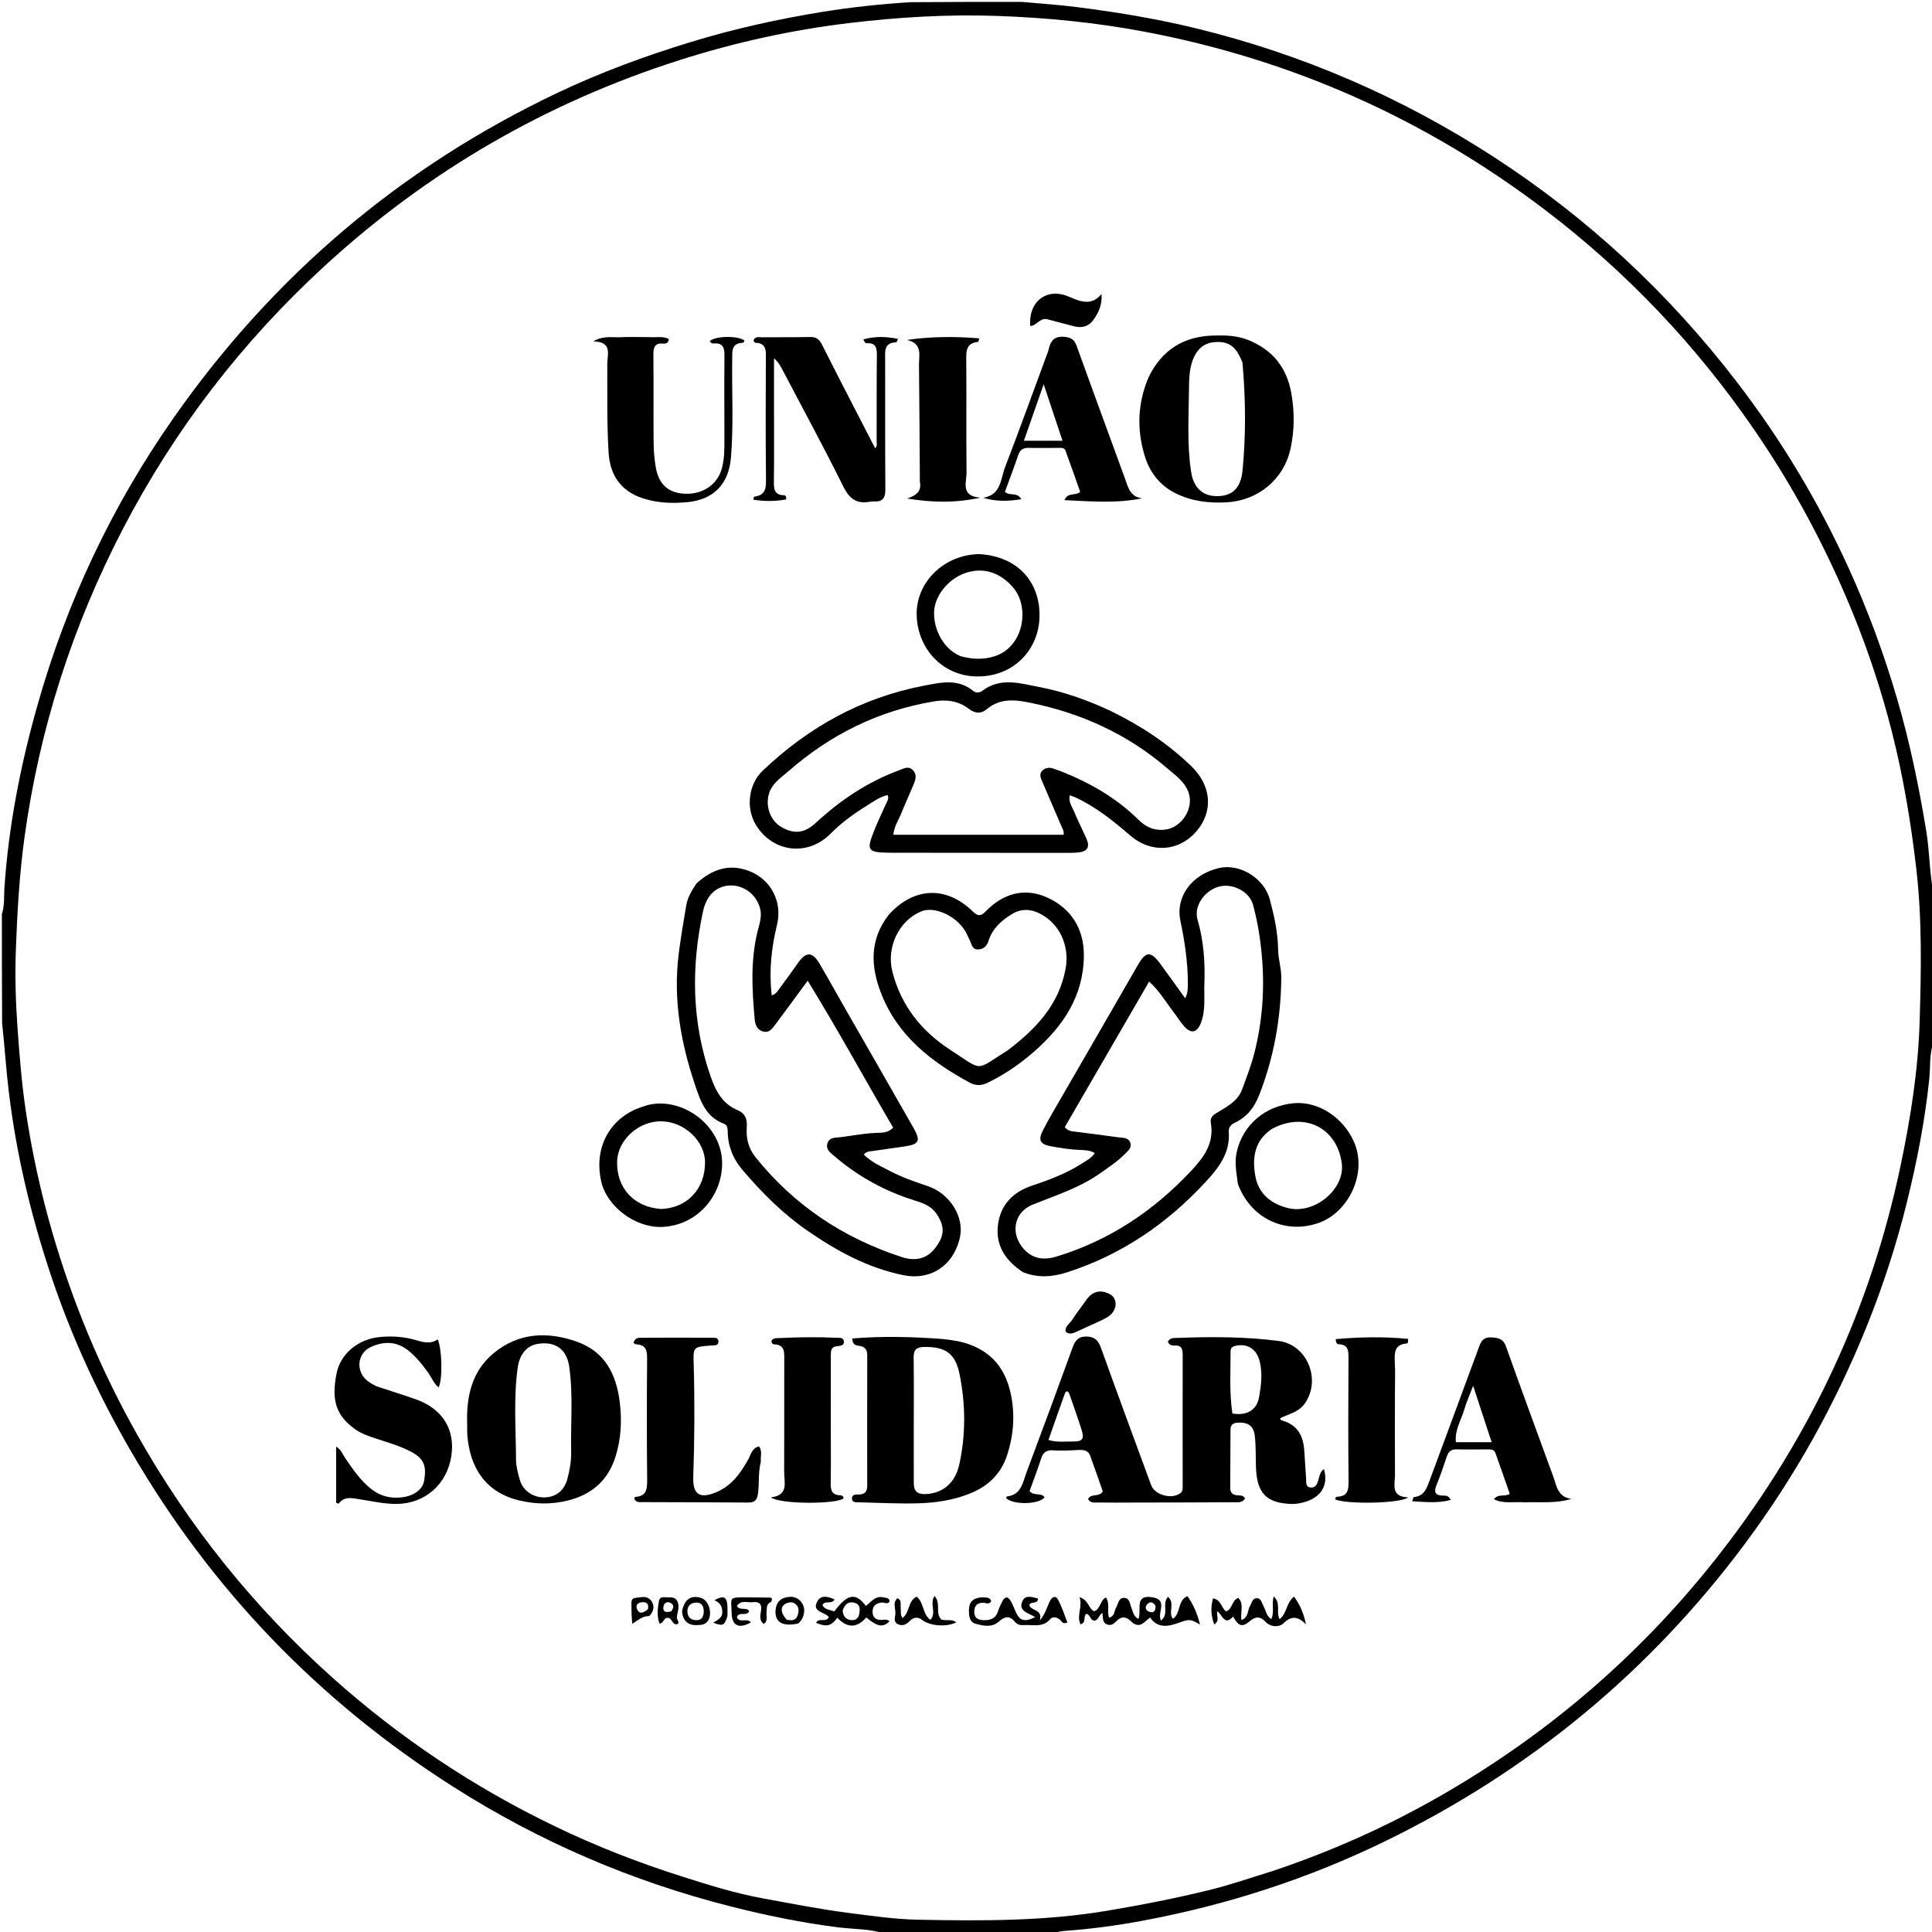 <svg version="1.1" id="Layer_1" xmlns="http://www.w3.org/2000/svg" xmlns:xlink="http://www.w3.org/1999/xlink" x="0px" y="0px"
	 width="100%" viewBox="0 0 1024 1024" enable-background="new 0 0 1024 1024" xml:space="preserve">
<path fill="#000000" opacity="1" stroke="none" 
	d="
M1025,551.531 
	C1022.489,558.518 1023.228,565.481 1022.521,572.209 
	C1020.201,594.262 1015.966,615.945 1010.656,637.409 
	C1005.142,659.698 998.051,681.514 989.456,702.839 
	C972.873,743.979 951.507,782.398 925.014,818.002 
	C874.341,886.104 810.698,938.527 734.5,975.72 
	C693.467,995.747 650.359,1009.682 605.484,1018.052 
	C591.778,1020.608 577.947,1022.446 564.018,1023.436 
	C561.881,1023.588 559.776,1024.205 557.328,1024.804 
	C527.979,1025 498.958,1025 469.469,1025 
	C461.045,1022.217 452.615,1022.584 444.422,1021.553 
	C425.088,1019.12 406.081,1015.217 387.231,1010.435 
	C334.852,997.146 285.797,976.052 240.231,947.031 
	C168.822,901.55 111.769,842.234 69.27,768.933 
	C52.098,739.314 37.844,708.359 26.996,675.936 
	C16.333,644.067 8.573,611.468 4.586,577.997 
	C3.189,566.271 2.455,554.507 1.12,542.389 
	C1,522.979 1,503.958 1,484.469 
	C2.54,479.665 2.035,475.083 2.335,470.644 
	C4.561,437.634 10.912,405.346 19.902,373.623 
	C35.379,319.016 59.291,268.26 91.846,221.719 
	C144.541,146.383 212.318,88.738 295.405,49.24 
	C318.287,38.363 341.97,29.659 366.23,22.249 
	C389.199,15.233 412.524,10.079 436.146,6.255 
	C451.395,3.787 466.799,2.15 482.628,1.16 
	C502.354,1 521.708,1 541.531,1 
	C551.585,1.903 561.204,2.547 570.749,3.76 
	C592.018,6.465 613.114,9.93 634.015,15.034 
	C690.493,28.827 742.976,51.593 791.698,83.166 
	C841.517,115.451 884.351,155.306 920.509,202.37 
	C944.048,233.009 963.821,265.915 979.814,301.072 
	C990.004,323.472 998.509,346.483 1005.437,370.137 
	C1012.226,393.315 1017.08,416.861 1020.982,440.637 
	C1022.757,451.453 1022.607,462.504 1024.838,473.649 
	C1025,499.688 1025,525.375 1025,551.531 
M674.272,991.757 
	C705.026,981.499 734.514,968.376 762.657,952.301 
	C821.262,918.825 871.33,875.471 912.655,822.074 
	C959.676,761.315 991.415,693.448 1007.265,618.229 
	C1012.615,592.838 1016.69,567.194 1017.459,541.259 
	C1018.257,514.317 1018.788,487.313 1015.67,460.418 
	C1012.839,435.992 1008.811,411.761 1002.762,387.94 
	C997.321,366.513 990.41,345.496 982.061,325.013 
	C968.12,290.81 950.798,258.416 929.873,227.922 
	C899.247,183.291 862.483,144.494 819.493,111.703 
	C756.079,63.332 685.138,31.66 606.701,16.815 
	C580.812,11.916 554.678,9.353 528.412,8.437 
	C502.269,7.525 476.186,9.09 450.19,12.205 
	C419.543,15.876 389.531,22.501 360.178,31.863 
	C289.611,54.371 226.891,90.667 172.31,140.74 
	C128.444,180.982 92.586,227.491 65.118,280.38 
	C38.415,331.796 20.94,386.115 13.014,443.57 
	C10.279,463.393 9.144,483.284 8.414,503.21 
	C7.927,516.508 8.246,529.829 9.171,543.152 
	C10.231,558.416 11.422,573.661 13.668,588.781 
	C16.888,610.459 21.57,631.868 27.661,652.919 
	C38.518,690.442 53.495,726.299 72.678,760.327 
	C100.076,808.927 134.549,851.897 176.141,889.128 
	C211.756,921.007 251.096,947.262 294.174,968.007 
	C315.833,978.438 338.147,987.164 361.007,994.435 
	C375.374,999.004 389.885,1003.566 404.674,1006.243 
	C419.664,1008.956 434.641,1011.951 449.82,1013.89 
	C462.022,1015.448 474.234,1017.243 486.463,1017.487 
	C520.061,1018.156 553.659,1018.324 587.02,1012.699 
	C605.356,1009.607 623.578,1006.053 641.605,1001.593 
	C652.377,998.929 662.901,995.265 674.272,991.757 
z"/>
<path fill="#000000" opacity="1" stroke="none" 
	d="
M685.883,797.148 
	C671.418,797.07 666.127,791.784 665.675,777.423 
	C665.503,771.934 665.696,766.402 665.061,760.967 
	C664.438,755.633 661.291,753.676 655.954,754.054 
	C653.548,754.224 652.201,755.155 652.191,757.668 
	C652.148,768 652.105,778.332 652.046,788.664 
	C652.032,791.115 653.274,792.289 655.651,792.551 
	C657.062,792.707 658.716,792.248 659.921,794.157 
	C658.472,796.789 655.743,796.199 653.508,796.215 
	C636.183,796.344 618.857,796.346 601.531,796.383 
	C595.035,796.397 588.538,796.467 582.043,796.367 
	C580.166,796.339 577.949,796.793 576.7,794.53 
	C578.236,791.33 582.258,793.746 584.517,790.556 
	C582.382,784.482 580.157,777.909 577.747,771.404 
	C576.668,768.491 573.809,768.399 571.384,768.534 
	C566.886,768.784 562.408,769.001 557.906,768.697 
	C554.904,768.495 552.934,769.667 551.926,772.767 
	C549.984,778.744 547.737,784.621 545.694,790.32 
	C548.047,793.135 551.81,790.901 553.641,793.629 
	C550.761,797.456 536.853,797.719 533.279,794.027 
	C533.394,793.723 533.487,793.169 533.635,793.154 
	C541.376,792.37 542.074,785.701 544.076,780.369 
	C552.329,758.389 560.471,736.367 568.473,714.295 
	C569.818,710.587 571.437,708.336 575.806,708.391 
	C580.226,708.446 582.132,710.471 583.573,714.492 
	C592.279,738.782 601.248,762.978 610.151,787.197 
	C612.092,792.479 621.299,794.899 625.715,791.33 
	C627.083,790.224 626.842,788.643 626.842,787.17 
	C626.842,764.172 626.799,741.174 626.85,718.176 
	C626.857,715.072 626.315,712.915 622.532,713.15 
	C621.041,713.243 619.579,712.807 619.014,711.086 
	C620.158,708.931 622.208,709.186 623.887,709.124 
	C641.875,708.46 659.886,708.411 677.748,710.744 
	C693.116,712.751 700.575,731.79 691.256,744.304 
	C688.104,748.537 682.903,749.487 678.545,751.676 
	C678.524,752.686 679.289,752.818 679.878,752.991 
	C687.751,755.31 690.785,761.116 691.287,768.756 
	C691.615,773.736 691.905,778.719 692.259,783.697 
	C692.395,785.608 691.877,788.179 694.684,788.419 
	C697.337,788.646 698.217,786.484 698.819,784.239 
	C699.35,782.258 699.685,780.092 701.721,778.635 
	C704.679,788.787 698.521,795.988 685.883,797.148 
M653.186,749.164 
	C660.769,750.504 666.124,747.431 667.345,740.499 
	C668.432,734.324 669.223,728.114 667.723,721.77 
	C666.134,715.045 661.016,711.648 654.423,713.43 
	C652.823,713.862 652.216,714.838 652.222,716.274 
	C652.272,727.034 651.502,737.806 653.186,749.164 
M566.719,738.604 
	C565.891,736.922 564.908,737.202 564.379,738.667 
	C561.458,746.746 558.642,754.863 555.706,763.205 
	C560.389,764.63 564.548,763.951 568.623,764.026 
	C573.822,764.121 574.818,762.682 573.2,757.607 
	C571.231,751.433 569.045,745.328 566.719,738.604 
z"/>
<path fill="#000000" opacity="1" stroke="none" 
	d="
M369.158,468.234 
	C377.395,460.774 386.295,457.609 396.905,461.609 
	C408.644,466.034 414.804,478.012 411.831,490.181 
	C408.861,502.336 407.511,514.654 409.032,527.576 
	C411.366,526.866 412.214,525.204 413.226,523.838 
	C416.596,519.288 419.902,514.691 423.189,510.081 
	C427.288,504.332 430.66,504.431 434.331,510.694 
	C439.216,519.025 443.895,527.476 448.695,535.858 
	C460.528,556.521 472.427,577.147 484.195,597.846 
	C488.099,604.714 487.169,606.48 479.557,607.622 
	C473.804,608.485 468.037,609.256 462.28,610.094 
	C460.844,610.303 459.27,610.197 457.825,611.915 
	C461.765,615.938 466.819,618.105 471.571,620.596 
	C477.915,623.922 484.671,626.336 491.476,628.575 
	C503.562,632.551 511.278,645.186 508.736,656.051 
	C505.128,671.474 492.65,678.63 479.065,675.919 
	C460.089,672.133 443.496,663.04 427.797,652.181 
	C414.837,643.216 403.805,632.127 393.602,620.171 
	C388.664,614.384 385.898,607.795 385.715,600.174 
	C385.67,598.277 385.658,596.297 383.578,595.534 
	C374.018,592.026 371.22,583.413 368.398,575.075 
	C360.799,552.629 356.765,529.65 359.693,505.876 
	C360.768,497.143 362.273,488.458 363.743,479.778 
	C364.449,475.607 366.631,472.01 369.158,468.234 
M487.35,637.132 
	C485.295,636.454 483.232,635.799 481.186,635.095 
	C466.685,630.108 453.628,622.573 442.011,612.595 
	C440.091,610.946 437.532,609.189 438.579,605.967 
	C439.64,602.706 442.639,603.072 445.251,602.75 
	C452.17,601.895 459.01,600.502 466.042,600.401 
	C468.325,600.369 471.032,600.098 473.393,597.662 
	C458.361,572.066 444.166,545.908 428.089,519.806 
	C421.79,528.35 416.407,535.732 410.924,543.038 
	C409.349,545.137 407.724,547.61 404.484,546.739 
	C401.229,545.863 400.254,543.077 399.993,540.173 
	C398.605,524.746 397.734,509.347 401.436,494.04 
	C402.393,490.084 403.946,486.061 402.935,481.814 
	C401.195,474.508 394.727,469.296 387.468,469.32 
	C380.042,469.345 374.532,474.177 372.623,483.018 
	C366.25,512.536 366.594,541.733 376.653,570.569 
	C379.406,578.463 382.945,585.077 391.111,588.493 
	C394.775,590.026 396.159,592.972 395.814,597.393 
	C395.375,603.015 396.583,608.524 400.379,613.266 
	C420.862,638.855 446.98,656.166 477.989,666.28 
	C485.634,668.774 491.63,666.885 495.85,661.259 
	C500.615,654.905 500.832,650.359 496.698,643.812 
	C494.645,640.561 491.653,638.572 487.35,637.132 
z"/>
<path fill="#000000" opacity="1" stroke="none" 
	d="
M542.148,674.258 
	C532.987,668.201 527.639,660.255 528.927,649.373 
	C530.211,638.53 537.002,631.71 547.134,628.364 
	C556.342,625.322 565.326,621.877 573.526,616.628 
	C575.874,615.125 578.442,613.864 580.264,611.163 
	C577.772,609.665 575.063,609.591 572.556,609.502 
	C567.199,609.312 561.971,608.469 556.726,607.495 
	C551.469,606.519 550.097,604.342 552.667,599.323 
	C555.927,592.955 559.608,586.799 563.186,580.598 
	C576.5,557.526 589.887,534.496 603.153,511.397 
	C607.291,504.194 609.895,503.94 614.963,510.806 
	C619.304,516.688 623.517,522.665 628.161,529.119 
	C629.678,526.309 629.599,523.732 629.594,521.195 
	C629.575,510.008 627.943,499.05 625.644,488.098 
	C622.934,475.191 631.682,463.543 645.896,460.118 
	C656.902,457.467 670.013,465.274 673.063,476.822 
	C675.346,485.469 677.309,494.209 677.424,503.293 
	C677.487,508.245 679.145,513.189 679.104,518.128 
	C678.927,539.563 675.228,560.378 667.383,580.418 
	C664.838,586.921 660.926,592.035 654.552,595.02 
	C652.311,596.069 651.088,597.591 651.269,600.047 
	C652.084,611.069 645.953,618.93 639.111,626.338 
	C618.62,648.527 594.407,665.105 565.487,674.378 
	C557.888,676.815 550.168,677.478 542.148,674.258 
M638.343,521.498 
	C638.087,528.44 639.119,535.439 636.478,542.242 
	C634.544,547.221 631.409,548.17 627.743,544.09 
	C625.529,541.625 623.808,538.724 621.772,536.092 
	C617.747,530.886 614.472,525.057 609.058,520.273 
	C593.95,546.343 579.075,572.01 564.357,597.406 
	C566.047,599.337 567.366,599.498 568.693,599.668 
	C576.76,600.699 584.833,601.679 592.885,602.819 
	C595.089,603.131 597.883,602.803 598.975,605.386 
	C600.198,608.279 597.877,609.944 596.131,611.719 
	C592.366,615.546 587.891,618.453 583.559,621.554 
	C572.574,629.414 559.865,633.492 547.487,638.395 
	C537.84,642.215 535.394,652.828 541.781,660.996 
	C546.487,667.013 552.713,668.186 559.723,666.069 
	C587.843,657.575 611.341,641.896 631.367,620.542 
	C638.262,613.19 643.645,605.746 641.755,595.013 
	C641.225,592.006 643.401,590.725 645.686,589.362 
	C650.82,586.301 656.231,583.387 658.42,577.236 
	C660.591,571.135 663.03,565.092 664.655,558.842 
	C669.126,541.655 670.387,524.208 668.793,506.455 
	C667.97,497.29 666.513,488.301 664.114,479.485 
	C662.194,472.428 653.171,467.947 646.016,469.942 
	C638.299,472.095 632.649,480.334 634.714,487.417 
	C637.88,498.276 638.787,509.291 638.343,521.498 
z"/>
<path fill="#000000" opacity="1" stroke="none" 
	d="
M588.918,376.941 
	C604.768,384.691 618.99,394.083 631.475,406.147 
	C642.115,416.427 643.3,430.205 633.884,440.899 
	C624.652,451.384 610.093,452.364 599.069,442.861 
	C590.075,435.109 580.911,427.695 570.056,422.662 
	C569.177,422.254 568.24,421.973 566.995,421.507 
	C566.24,424.83 568.017,427.189 569.046,429.62 
	C571.121,434.527 573.497,439.305 575.692,444.162 
	C577.869,448.978 576.47,451.402 571.155,451.86 
	C568.504,452.089 565.826,452.047 563.16,452.046 
	C533.328,452.033 503.496,452.004 473.664,451.979 
	C472.831,451.978 471.998,451.972 471.165,451.957 
	C459.721,451.749 459.089,450.85 463.417,440.006 
	C465.267,435.371 467.463,430.874 469.481,426.305 
	C470.128,424.841 471.323,423.484 470.477,421.421 
	C466.283,422.289 462.956,424.849 459.491,426.993 
	C452.544,431.291 445.958,436.053 440.164,441.915 
	C428.069,454.151 409.401,451.795 400.562,437.08 
	C395.221,428.187 396.723,415.653 404.219,408.514 
	C428.431,385.455 456.575,369.784 489.618,363.446 
	C498.63,361.718 507.695,359.526 515.877,366.241 
	C517.22,367.343 519.26,367.214 520.629,366.173 
	C530.275,358.84 540.569,362.162 550.808,364.133 
	C563.964,366.666 576.482,371.083 588.918,376.941 
M417.545,409.062 
	C413.352,412.587 408.659,415.773 407.331,421.56 
	C405.785,428.299 408.731,435.256 414.202,438.386 
	C420.948,442.244 426.391,441.682 432.395,436.125 
	C445.367,424.119 459.802,414.47 476.441,408.299 
	C478.878,407.395 481.453,405.734 483.85,408.197 
	C486.265,410.677 485.175,413.495 484.078,416.136 
	C481.973,421.205 479.667,426.193 477.61,431.282 
	C476.207,434.754 473.927,437.926 473.476,442.455 
	C503.744,442.455 533.694,442.455 563.716,442.455 
	C564.094,440.533 563.175,439.294 562.591,437.944 
	C559.154,430.004 555.752,422.05 552.341,414.1 
	C551.534,412.219 550.728,410.181 552.404,408.504 
	C554.039,406.867 556.185,406.551 558.431,407.42 
	C559.672,407.9 560.965,408.245 562.201,408.735 
	C577.508,414.803 591.612,422.824 603.41,434.482 
	C607.317,438.341 611.681,440.344 617.305,439.761 
	C626.438,438.815 633.114,428.125 629.828,419.655 
	C627.645,414.028 622.881,410.848 618.625,407.187 
	C597.701,389.189 573.413,378.121 546.523,372.558 
	C538.44,370.886 530.296,369.822 523.218,375.736 
	C519.833,378.564 516.765,378.179 513.363,375.605 
	C507.886,371.461 501.735,370.618 494.927,371.766 
	C465.748,376.684 440.253,389.141 417.545,409.062 
z"/>
<path fill="#000000" opacity="1" stroke="none" 
	d="
M498.96,709.653 
	C504.22,710.167 508.977,710.85 513.564,712.484 
	C525.971,716.904 532.919,725.761 535.676,738.517 
	C538.107,749.763 537.265,760.718 533.717,771.472 
	C530.565,781.024 523.988,787.488 514.647,791.359 
	C505.56,795.124 496.025,796.547 486.37,796.79 
	C476.078,797.048 465.766,796.519 455.465,796.263 
	C453.902,796.224 451.615,796.564 451.549,794.254 
	C451.481,791.91 453.8,792.128 455.342,792.101 
	C458.608,792.044 459.644,790.37 459.639,787.342 
	C459.601,764.351 459.607,741.361 459.658,718.37 
	C459.664,715.34 458.392,713.735 455.39,713.299 
	C453.822,713.071 451.914,713.05 451.682,709.424 
	C467.318,708.126 482.901,708.489 498.96,709.653 
M484.308,759.5 
	C484.315,768.332 484.342,777.164 484.321,785.996 
	C484.311,790.084 485.96,792.032 490.367,791.899 
	C499.347,791.628 506.222,786.319 508.444,776.213 
	C511.913,760.438 511.803,744.493 508.651,728.657 
	C506.409,717.39 501.316,713.75 489.802,713.924 
	C485.759,713.985 484.192,715.355 484.25,719.507 
	C484.432,732.503 484.311,745.502 484.308,759.5 
z"/>
<path fill="#000000" opacity="1" stroke="none" 
	d="
M247.614,754.97 
	C247.082,740.236 250.06,726.974 261.353,717.46 
	C274.685,706.229 290.281,705.537 306.06,711.237 
	C320.506,716.455 326.548,728.155 328.432,742.777 
	C329.711,752.702 329.234,762.394 326.291,771.894 
	C322.361,784.581 313.697,792.198 300.783,795.347 
	C292.332,797.407 284.068,797.309 275.616,795.367 
	C257.377,791.178 248.983,777.874 247.683,760.455 
	C247.559,758.798 247.633,757.126 247.614,754.97 
M302.724,769.353 
	C302.407,754.402 303.831,739.405 301.726,724.506 
	C300.406,715.16 294.507,710.882 285.279,712.235 
	C279.422,713.094 275.421,717.561 274.406,724.796 
	C272.13,741.024 273.44,757.342 273.502,773.621 
	C273.516,777.211 274.528,780.866 275.515,784.368 
	C277.141,790.138 282.716,793.86 288.817,793.651 
	C294.927,793.441 299.251,789.805 300.798,783.588 
	C301.884,779.226 302.831,774.844 302.724,769.353 
z"/>
<path fill="#000000" opacity="1" stroke="none" 
	d="
M608.76,199.96 
	C615.873,185.38 627.37,178.276 643.119,177.844 
	C649.3,177.674 655.417,177.786 661.31,180.111 
	C674.332,185.248 681.995,194.623 684.431,208.442 
	C686.158,218.233 686.128,227.956 684.043,237.649 
	C680.537,253.951 666.995,265.367 649.913,266.256 
	C640.702,266.735 631.75,265.719 623.232,261.523 
	C614.345,257.145 609.135,249.981 606.482,240.85 
	C602.501,227.151 603.005,213.567 608.76,199.96 
M658.541,192.237 
	C655.237,183.575 651.262,180.693 643.53,181.354 
	C637.089,181.904 632.927,186.436 631.154,194.385 
	C630.273,198.338 630.217,202.318 630.183,206.294 
	C630.058,220.918 629.079,235.576 631.324,250.133 
	C632.716,259.154 638.119,263.56 646.683,262.9 
	C653.752,262.354 657.738,258.118 658.579,249.315 
	C660.371,230.575 660.273,211.808 658.541,192.237 
z"/>
<path fill="#000000" opacity="1" stroke="none" 
	d="
M456.923,224.181 
	C459.306,228.785 461.517,233.061 463.846,237.564 
	C465.136,236.407 464.641,235.049 464.644,233.91 
	C464.691,218.919 464.579,203.926 464.755,188.936 
	C464.804,184.817 464.63,181.527 459.26,181.941 
	C458.995,181.961 458.655,181.666 458.434,181.437 
	C458.217,181.213 458.108,180.884 457.565,179.904 
	C463.761,178.12 469.621,178.358 475.932,179.603 
	C475.448,180.667 475.267,181.446 475.067,181.45 
	C468.292,181.607 469.14,186.398 469.15,190.868 
	C469.203,213.689 469.083,236.511 469.259,259.33 
	C469.293,263.694 468.071,265.987 463.481,265.778 
	C462.655,265.741 461.807,265.802 460.992,265.947 
	C454.147,267.163 450.269,264.512 447.064,258.053 
	C436.557,236.877 425.277,216.086 414.271,195.159 
	C413.295,193.305 412.151,191.539 410.245,189.922 
	C410.245,199.013 410.246,208.105 410.245,217.197 
	C410.244,229.69 410.341,242.184 410.183,254.675 
	C410.131,258.816 410.119,262.437 415.658,262.498 
	C416.294,262.505 416.788,263.133 416.721,264.683 
	C411.031,265.769 405.271,265.771 399.321,264.862 
	C399.545,263.841 399.583,263.271 399.685,263.259 
	C406.351,262.482 406.045,257.92 405.988,252.792 
	C405.755,231.973 405.832,211.15 405.918,190.329 
	C405.936,186.045 406.439,181.807 400.274,181.669 
	C399.963,181.663 399.669,180.96 399.337,180.544 
	C400.171,178.022 402.318,178.79 403.938,178.77 
	C412.432,178.663 420.93,178.802 429.422,178.622 
	C432.535,178.556 434.2,179.761 435.578,182.502 
	C442.533,196.338 449.675,210.078 456.923,224.181 
z"/>
<path fill="#000000" opacity="1" stroke="none" 
	d="
M470.937,484.994 
	C484.22,470.085 501.574,469.364 515.62,483.121 
	C518.382,485.826 519.977,485.581 522.474,483.01 
	C531.768,473.438 543.258,470.259 555.251,475.79 
	C567.745,481.552 574.592,492.305 574.474,506.544 
	C574.297,527.779 563.668,543.698 548.322,557.172 
	C540.772,563.801 532.606,569.452 523.554,573.847 
	C520.304,575.426 517.256,575.599 514.036,573.855 
	C493.707,562.847 475.957,549.16 467.143,526.815 
	C461.512,512.54 460.652,498.36 470.937,484.994 
M534.168,556.656 
	C548.911,545.419 561.307,532.663 564.815,513.323 
	C566.939,501.619 561.911,489.804 551.357,484.331 
	C546.281,481.698 541.246,481.469 536.176,484.583 
	C530.627,487.992 526.045,492.176 523.977,498.561 
	C523.064,501.377 521.463,503.179 518.292,503.213 
	C515.313,503.245 515.139,500.72 514.221,498.872 
	C513.332,497.083 512.613,495.196 511.589,493.491 
	C506.637,485.24 495.131,480.157 488.196,483.075 
	C476.205,488.12 469.753,502.312 472.971,514.951 
	C477.591,533.099 488.473,546.594 503.744,556.497 
	C521.556,568.047 516.475,567.686 534.168,556.656 
z"/>
<path fill="#000000" opacity="1" stroke="none" 
	d="
M199.382,734.707 
	C206.528,737.069 213.354,739.202 220.104,741.556 
	C234.546,746.594 241.421,757.635 239.178,771.95 
	C236.874,786.652 225.389,796.787 210.714,797.098 
	C203.665,797.247 196.844,795.568 189.945,794.534 
	C186.156,793.966 182.388,793.071 179.47,796.996 
	C179.035,796.848 178.6,796.7 178.165,796.552 
	C178.165,786.749 178.165,776.946 178.165,766.745 
	C180.872,768.307 181.741,771.101 183.282,773.322 
	C187.266,779.066 191.212,784.839 196.788,789.226 
	C201.629,793.035 207.138,794.383 213.204,793.604 
	C219.481,792.799 223.974,789.426 224.768,784.946 
	C226.236,776.665 224.525,772.929 217.657,769.351 
	C211.866,766.335 205.615,764.542 199.452,762.526 
	C195.484,761.228 191.497,759.919 188.104,757.45 
	C177.546,749.766 175.812,741.557 178.314,728.263 
	C180.363,717.376 190.007,709.811 200.917,708.696 
	C207.446,708.029 213.89,708.398 220.178,710.224 
	C224.223,711.399 228.153,712.602 231.997,709.873 
	C234.339,715.182 234.651,731.038 232.477,735.383 
	C229.899,733.283 228.834,730.201 227.038,727.696 
	C223.823,723.21 220.461,718.922 216.041,715.522 
	C209.918,710.814 203.281,710.91 196.701,713.859 
	C189.054,717.286 188.375,727.311 195.206,732.234 
	C196.415,733.106 197.751,733.802 199.382,734.707 
z"/>
<path fill="#000000" opacity="1" stroke="none" 
	d="
M403.234,774.869 
	C401.739,780.69 402.538,786.261 401.731,791.706 
	C401.261,794.875 400.184,796.399 396.731,796.371 
	C378.081,796.219 359.429,796.248 340.778,796.155 
	C339.076,796.146 337.027,796.528 336.156,794.295 
	C336.329,793.94 336.456,793.411 336.609,793.403 
	C342.78,793.091 343.054,789.138 343.004,784.176 
	C342.787,763.028 342.801,741.876 342.978,720.727 
	C343.015,716.287 342.804,712.771 337.255,712.522 
	C336.66,712.495 336.089,711.953 335.761,711.782 
	C336.698,708.64 338.823,709.053 340.481,709.042 
	C352.636,708.964 364.793,708.975 376.948,709.032 
	C378.503,709.039 380.795,708.722 380.82,711.047 
	C380.846,713.376 378.581,713.023 377,713.142 
	C367.042,713.888 367.406,713.866 367.689,723.845 
	C368.246,743.483 368.107,763.132 367.445,782.774 
	C367.128,792.188 370.893,794.622 379.808,790.829 
	C387.941,787.369 392.669,780.599 396.756,773.174 
	C398.094,770.745 398.58,767.388 402.365,766.629 
	C404.103,769.182 403.048,771.888 403.234,774.869 
z"/>
<path fill="#000000" opacity="1" stroke="none" 
	d="
M343.953,178.678 
	C347.793,178.959 351.321,178.021 354.483,179.676 
	C354.28,181.978 352.793,182.233 351.563,182.116 
	C346.749,181.655 346.275,184.359 346.313,188.255 
	C346.467,203.739 346.295,219.226 346.427,234.711 
	C346.463,239.018 346.839,243.371 347.569,247.615 
	C349.151,256.812 354.289,261.328 363.007,261.687 
	C372.511,262.078 380.102,256.943 382.519,248.531 
	C383.917,243.664 383.945,238.671 383.948,233.68 
	C383.958,218.861 383.825,204.04 383.979,189.222 
	C384.024,184.895 383.717,181.528 378.121,182.054 
	C377.31,182.13 376.526,181.629 376.277,180.679 
	C379.588,178.005 390.927,177.844 394.597,180.464 
	C394.366,180.879 394.137,181.667 393.893,181.671 
	C387.476,181.798 388.142,186.244 388.082,190.631 
	C387.846,207.932 388.857,225.241 387.417,242.54 
	C386.27,256.322 378.486,264.793 364.399,266.145 
	C356.441,266.908 348.463,266.658 340.691,264.108 
	C329.22,260.345 323.342,252.074 322.581,239.955 
	C321.598,224.311 321.961,208.678 321.871,193.037 
	C321.842,188.068 324.832,181.121 314.436,180.94 
	C319.703,177.751 324.468,178.953 328.978,178.734 
	C333.795,178.5 338.633,178.679 343.953,178.678 
z"/>
<path fill="#000000" opacity="1" stroke="none" 
	d="
M808.007,796.27 
	C802.441,795.782 797.1,797.232 791.802,794.642 
	C794.241,791.452 797.393,793.528 800.218,791.802 
	C797.719,784.662 795.202,777.366 792.597,770.102 
	C791.893,768.139 790.035,768.222 788.366,768.217 
	C782.87,768.201 777.372,768.315 771.879,768.189 
	C769.045,768.124 767.685,769.455 766.838,771.985 
	C765.147,777.032 763.446,782.089 761.42,787.005 
	C759.831,790.858 760.634,792.692 764.945,792.71 
	C766.206,792.715 767.669,792.5 768.96,794.977 
	C762.041,796.871 755.509,796.086 748.508,795.691 
	C748.993,794.326 749.115,793.523 749.308,793.505 
	C755.093,792.983 756.342,788.448 757.959,784.062 
	C766.592,760.643 775.353,737.27 783.936,713.833 
	C785.092,710.678 786.372,708.671 790.202,708.852 
	C793.94,709.028 796.708,709.435 798.235,713.734 
	C806.423,736.783 814.917,759.723 823.3,782.703 
	C825.061,787.531 825.502,793.404 832.85,794.44 
	C824.643,796.974 816.515,795.973 808.007,796.27 
M771.666,764.387 
	C777.698,764.387 783.731,764.387 790.601,764.387 
	C787.274,754.24 784.215,744.909 780.801,734.495 
	C778.924,739.446 777.208,743.212 776.073,747.147 
	C774.448,752.78 770.947,757.858 771.666,764.387 
z"/>
<path fill="#000000" opacity="1" stroke="none" 
	d="
M555.69,185.747 
	C556.681,180.743 558.708,178.012 564.189,178.532 
	C567.724,178.867 569.447,180.014 570.647,183.35 
	C579.1,206.848 587.77,230.267 596.297,253.738 
	C597.942,258.267 598.875,263.243 605.311,264.134 
	C591.63,266.915 578.231,265.724 564.177,265.082 
	C566.009,260.728 569.727,263.003 572.52,260.724 
	C570.009,253.622 567.448,246.16 564.698,238.769 
	C564.075,237.094 562.197,237.402 560.715,237.4 
	C555.549,237.394 550.38,237.525 545.218,237.384 
	C542.303,237.305 540.65,238.321 539.686,241.18 
	C537.466,247.768 534.967,254.263 532.635,260.651 
	C535.148,263.182 539.119,260.538 541.302,264.596 
	C534.357,265.689 527.979,265.946 521.146,263.825 
	C530.657,262.257 530.268,253.967 532.589,247.925 
	C540.469,227.41 547.95,206.741 555.69,185.747 
M552.026,206.943 
	C548.972,215.661 545.917,224.38 542.685,233.605 
	C549.817,233.605 556.181,233.605 563.149,233.605 
	C559.807,223.579 556.64,214.078 553.179,203.696 
	C552.638,205.185 552.43,205.759 552.026,206.943 
z"/>
<path fill="#000000" opacity="1" stroke="none" 
	d="
M440.343,757 
	C440.344,766.825 440.466,776.152 440.291,785.473 
	C440.218,789.372 440.507,792.498 445.475,792.534 
	C446.286,792.54 447.032,793.111 447.13,794.117 
	C443.801,797.333 413.064,797.377 408.621,793.618 
	C418.198,792.555 415.599,785.605 415.626,780.074 
	C415.724,760.26 415.615,740.444 415.672,720.63 
	C415.684,716.635 415.987,712.746 410.34,712.534 
	C409.558,712.505 408.855,711.806 408.913,710.631 
	C409.884,708.971 411.747,709.271 413.267,709.196 
	C423.247,708.699 433.236,708.593 443.222,709.038 
	C444.785,709.108 447.01,708.697 447.267,710.942 
	C447.534,713.284 445.287,713.334 443.73,713.492 
	C440.029,713.867 440.36,716.546 440.356,719.035 
	C440.335,731.523 440.344,744.012 440.343,757 
z"/>
<path fill="#000000" opacity="1" stroke="none" 
	d="
M487.547,255.245 
	C487.409,234.361 487.296,213.902 487.08,193.443 
	C487.026,188.339 489.173,182.092 480.711,180.18 
	C493.731,178.27 506.229,178.311 519.074,179.338 
	C518.639,180.642 518.563,181.2 518.434,181.212 
	C511.745,181.843 512.106,186.494 512.146,191.462 
	C512.303,211.098 512.066,230.737 512.289,250.372 
	C512.348,255.559 508.892,262.993 519.605,263.76 
	C506.249,266.709 493.759,266.342 480.876,264.234 
	C485.159,262.67 488.641,260.87 487.547,255.245 
z"/>
<path fill="#000000" opacity="1" stroke="none" 
	d="
M739.336,739 
	C739.335,753.479 739.254,767.459 739.373,781.438 
	C739.417,786.598 736.847,793.308 746.329,793.628 
	C742.517,796.933 713.598,797.377 707.755,794.734 
	C707.584,793.915 708.177,793.306 708.726,793.29 
	C714.457,793.116 714.803,789.585 714.758,784.912 
	C714.552,763.28 714.603,741.644 714.726,720.01 
	C714.748,716.014 714.718,712.625 709.476,712.48 
	C708.704,712.458 707.967,711.793 707.994,709.751 
	C720.758,708.65 733.549,708.377 746.281,709.63 
	C746.421,711.177 746.305,712.022 745.569,712.077 
	C739.369,712.546 738.982,716.572 739.265,721.529 
	C739.587,727.169 739.337,732.842 739.336,739 
z"/>
<path fill="#000000" opacity="1" stroke="none" 
	d="
M656.082,627.44 
	C655.392,621.635 654.215,616.423 655.45,610.771 
	C658.561,596.543 670.182,586.164 685.668,584.735 
	C698.92,583.512 711.98,592.501 717.57,605.065 
	C725.021,621.811 714.691,642.617 698.942,648.166 
	C681.247,654.401 662.856,645.896 656.082,627.44 
M673.989,598.422 
	C664.785,604.667 663.559,613.92 665.419,623.65 
	C667.181,632.863 673.703,638.066 682.675,640.306 
	C696.649,643.795 712.917,630.33 711.18,616.69 
	C708.778,597.825 691.34,588.928 673.989,598.422 
z"/>
<path fill="#000000" opacity="1" stroke="none" 
	d="
M343.134,585.743 
	C361.439,581.026 382.608,596.407 382.738,616.378 
	C382.853,634.079 369.226,649.687 350.725,650.303 
	C336.67,650.77 321.714,639.525 318.674,626.279 
	C314.831,609.531 322.081,594.37 337.086,587.869 
	C338.915,587.076 340.841,586.505 343.134,585.743 
M350.499,640.788 
	C364.236,640.259 373.738,630.122 373.68,616.055 
	C373.634,604.803 362.817,594.572 350.692,594.314 
	C338.627,594.057 327.466,604.07 327.094,615.485 
	C326.638,629.481 335.89,639.869 350.499,640.788 
z"/>
<path fill="#000000" opacity="1" stroke="none" 
	d="
M518.956,293.687 
	C539.288,294.81 551.212,308.343 550.975,326.563 
	C550.741,344.546 536.888,358.984 517.396,358.523 
	C499.136,358.091 486.197,343.385 485.859,325.895 
	C485.519,308.397 500.507,293.976 518.956,293.687 
M509.031,347.751 
	C515.074,349.461 521.24,349.738 527.177,347.83 
	C542.651,342.856 545.798,322.101 537.275,311.764 
	C531.801,305.124 524.287,301.169 515.241,302.766 
	C505.247,304.531 496.807,313.175 495.327,322.089 
	C493.89,330.74 498.622,343.382 509.031,347.751 
z"/>
<path fill="#000000" opacity="1" stroke="none" 
	d="
M600.259,860.078 
	C597.662,857.292 595.052,856.128 592.214,858.8 
	C590.562,860.355 589.134,861.978 586.65,860.939 
	C584.106,859.875 584.745,857.342 584.265,854.874 
	C582.399,855.983 582.27,858.549 580.206,858.954 
	C577.734,859.033 578.016,855.705 575.817,855.385 
	C573.852,856.652 576.083,859.917 572.709,860.937 
	C570.399,856.223 573.989,851.683 572.151,846.522 
	C576.912,847.957 576.774,852.365 579.876,853.989 
	C583.286,852.981 582.898,848.425 586.125,846.656 
	C588.496,849.93 586.514,853.842 587.836,857.379 
	C590.974,856.646 590.508,853.735 591.605,851.932 
	C592.754,850.044 592.765,846.894 595.749,846.92 
	C598.779,846.946 598.778,849.935 599.627,852.02 
	C600.456,854.056 600.653,856.527 603.348,858.109 
	C605.357,853.624 600.771,844.776 611.043,846.635 
	C619.189,848.109 613.227,854.535 615.303,858.909 
	C619.92,855.541 615.618,850.015 619.059,846.374 
	C622.99,849.624 618.971,854.512 621.654,858.002 
	C625.971,855.159 623.923,848.486 629.338,845.966 
	C632.585,850.404 634.499,855.238 636.044,861.054 
	C630.303,857.746 630.452,858.188 623.008,860.692 
	C618.369,862.252 613.101,862.651 609.615,857.318 
	C606.695,859.185 604.672,863.286 600.259,860.078 
M612.419,850.978 
	C610.94,848.928 609.154,848.583 607.695,850.732 
	C606.738,852.141 607.451,853.703 609.138,854.273 
	C611.411,855.04 612.606,854.071 612.419,850.978 
z"/>
<path fill="#000000" opacity="1" stroke="none" 
	d="
M555.743,169.386 
	C551.332,167.779 549.571,172.778 546.03,172.749 
	C545.046,159.916 554.572,152.481 565.93,156.994 
	C567.785,157.731 569.602,158.588 571.5,159.191 
	C576.16,160.673 580.353,160.231 583.818,155.786 
	C584.307,161.317 582.291,165.967 579.115,170.067 
	C576.64,173.262 573.021,173.918 569.156,172.912 
	C564.811,171.782 560.481,170.594 555.743,169.386 
z"/>
<path fill="#000000" opacity="1" stroke="none" 
	d="
M669.707,851.353 
	C671.016,853.784 671.196,856.474 673.761,858.186 
	C675.673,854.377 673.815,850.412 675.108,846.163 
	C679.129,849.741 676.153,854.433 678.216,858.191 
	C682.155,855.131 681.688,849.523 685.86,846.227 
	C689.183,850.714 691.072,855.458 692.186,860.914 
	C688.03,856.81 684.72,856.057 680.182,860.447 
	C678.041,862.519 673.437,862.54 670.634,859.495 
	C667.875,856.497 665.284,856.822 662.472,859.201 
	C658.476,862.581 656.464,862.128 653.575,856.801 
	C648.985,861.961 647.891,855.847 645.183,853.978 
	C644.545,856.309 646.773,858.825 643.592,861.008 
	C641.747,856.25 641.655,851.852 642.917,847.179 
	C647.324,847.908 647.225,852.152 649.824,854.043 
	C653.285,853.057 652.714,848.181 656.359,846.921 
	C659.538,850.379 657.229,854.623 658.026,858.693 
	C661.846,857.171 661.136,853.537 662.53,851.199 
	C663.534,849.514 663.806,847.036 666.223,847.07 
	C668.379,847.1 668.728,849.43 669.707,851.353 
z"/>
<path fill="#000000" opacity="1" stroke="none" 
	d="
M520.077,846.649 
	C522.321,846.849 524.585,846.132 525.376,848.699 
	C524.151,850.685 522.58,849.523 521.224,849.493 
	C518.16,849.423 516.517,850.88 516.385,853.915 
	C516.253,856.944 517.706,858.532 520.814,858.698 
	C524.646,858.903 527.717,858.076 529.004,853.896 
	C529.539,852.158 530.404,850.513 531.202,848.866 
	C532.615,845.947 534.303,846.042 535.812,848.715 
	C536.87,850.59 537.567,852.665 538.486,854.622 
	C540.59,859.104 543.144,859.844 548.697,857.092 
	C545.08,854.922 539.144,853.872 542.126,848.205 
	C543.723,845.169 547.315,846.609 550.197,847.248 
	C550.019,850.584 546.524,848.369 545.586,850.7 
	C546.336,854.055 552.832,852.664 551.11,858.937 
	C554.252,855.036 554.951,851.717 556.386,848.758 
	C557.475,846.512 559.384,845.309 560.792,847.88 
	C562.875,851.683 564.149,855.93 565.748,859.938 
	C563.3,860.955 562.863,859.587 562.119,858.807 
	C560.491,857.099 558.013,856.619 556.739,858.109 
	C552.609,862.942 547.268,860.954 542.346,861.334 
	C540.621,861.468 539.017,860.958 537.88,859.551 
	C535.077,856.081 532.365,856.827 529.42,859.459 
	C525.694,862.788 521.184,861.725 517.14,860.645 
	C513.739,859.738 513.502,856.226 513.562,853.131 
	C513.639,849.177 515.703,846.999 520.077,846.649 
z"/>
<path fill="#000000" opacity="1" stroke="none" 
	d="
M569.357,706.405 
	C567.531,706.917 566.077,707.171 564.778,705.702 
	C564.433,702.89 567.002,701.534 568.265,699.556 
	C570.581,695.931 573.281,692.555 575.735,689.015 
	C578.865,684.501 583.12,683.346 588.001,685.801 
	C592.666,688.146 592.378,694.693 587.181,697.952 
	C583.975,699.962 580.354,701.312 576.911,702.939 
	C574.517,704.071 572.107,705.17 569.357,706.405 
z"/>
<path fill="#000000" opacity="1" stroke="none" 
	d="
M471.473,859.299 
	C467.994,862.776 465.004,862.221 459.128,857.264 
	C453.595,863.757 448.223,862.204 443.809,857.412 
	C440.619,861.85 438.103,862.485 432.546,860.134 
	C433.906,857.113 437.86,860.277 439.291,857.064 
	C437.239,854.28 429.545,854.348 433.508,848.27 
	C435.483,845.24 439.153,846.29 442.372,847.743 
	C440.732,850.574 437.479,848.023 435.92,850.653 
	C437.114,853.419 440.039,853.117 442.18,854.13 
	C449.176,844.707 453.473,843.918 458.944,851.192 
	C461.702,849.092 463.902,845.652 468.175,846.614 
	C469.599,846.935 471.238,846.746 471.549,848.777 
	C470.401,850.588 468.819,849.265 467.48,849.366 
	C464.313,849.605 462.414,851.214 462.479,854.371 
	C462.541,857.366 464.371,858.802 467.446,858.569 
	C468.743,858.471 470.106,858.117 471.473,859.299 
M446.603,853.644 
	C446.899,856.648 448.334,858.597 451.538,858.703 
	C453.941,858.781 455.157,857.302 455.482,855.105 
	C455.803,852.937 455.945,850.559 453.382,849.655 
	C450.232,848.545 447.929,849.758 446.603,853.644 
z"/>
<path fill="#000000" opacity="1" stroke="none" 
	d="
M498.825,858.328 
	C501.565,859.311 504.411,857.871 506.862,859.884 
	C501.467,862.538 492.814,861.781 488.765,858.59 
	C486.372,856.704 484.005,857.253 482.089,859.253 
	C480.245,861.178 478.198,861.967 475.838,860.833 
	C473.453,859.688 474.391,857.359 474.574,855.468 
	C474.844,852.697 472.917,849.579 475.634,847.06 
	C478.109,848.179 477.151,850.271 477.378,851.935 
	C477.616,853.679 477.021,855.56 478.304,857.612 
	C482.314,854.672 481.123,848.531 485.822,846.276 
	C489.82,849.398 488.827,855.447 493.125,858.557 
	C496.579,854.792 492.521,849.95 495.324,845.916 
	C498.867,849.665 495.544,854.728 498.825,858.328 
z"/>
<path fill="#000000" opacity="1" stroke="none" 
	d="
M408.765,848.932 
	C405.852,850.298 406.53,852.675 406.268,854.756 
	C406.02,856.729 407.229,859.108 404.731,860.737 
	C402.343,858.76 402.967,856.13 403.34,853.839 
	C403.941,850.142 402.369,848.772 399.008,849.199 
	C396.19,849.558 392.716,847.793 390.599,851.237 
	C392.199,853.937 395.352,851.583 397.075,853.854 
	C396.091,857.056 391.316,853.688 390.556,857.348 
	C392.251,860.431 396.103,857.333 397.965,859.904 
	C391.666,863.521 387.869,861.649 387.778,854.891 
	C387.667,846.623 385.716,846.556 395.901,846.652 
	C399.56,846.686 403.222,846.617 406.875,846.761 
	C407.903,846.802 409.977,846.253 408.765,848.932 
z"/>
<path fill="#000000" opacity="1" stroke="none" 
	d="
M423.021,860.493 
	C414.823,862.266 410.7,859.82 411.04,853.758 
	C411.209,850.733 412.484,848.021 415.397,847.023 
	C418.222,846.056 421.428,845.845 423.863,848.217 
	C426.032,850.328 426.756,853.035 425.897,856.028 
	C425.431,857.65 424.716,859.144 423.021,860.493 
M417.042,858.55 
	C419.42,858.872 421.828,859.199 422.769,856.157 
	C423.436,854.001 423.657,851.818 421.66,850.204 
	C420.063,848.915 418.183,849.101 416.476,849.96 
	C413.546,851.434 413.527,854.749 417.042,858.55 
z"/>
<path fill="#000000" opacity="1" stroke="none" 
	d="
M361.509,853.847 
	C362.937,847.519 366.198,845.373 371.462,846.897 
	C374.961,847.91 377.214,853.075 376.009,857.339 
	C375.345,859.688 373.748,861.003 371.358,861.215 
	C368.154,861.5 364.963,861.593 362.831,858.468 
	C361.956,857.184 361.638,855.74 361.509,853.847 
M373.013,853.664 
	C372.806,850.663 371.36,848.997 368.203,849.479 
	C365.465,849.897 364.193,851.74 364.355,854.39 
	C364.501,856.782 365.763,858.404 368.338,858.679 
	C371.469,859.013 373.019,857.596 373.013,853.664 
z"/>
<path fill="#000000" opacity="1" stroke="none" 
	d="
M358.713,857.549 
	C359.041,858.782 360.017,859.521 359.331,860.718 
	C356.431,861.74 356.404,858.136 354.476,857.574 
	C351.824,856.802 351.939,860.334 349.555,860.558 
	C348.045,856.588 348.568,852.482 349.264,848.558 
	C349.786,845.613 352.732,846.81 354.714,846.663 
	C357.081,846.488 358.789,847.243 359.447,849.932 
	C360.085,852.544 358.9,854.794 358.713,857.549 
M355.711,854.051 
	C357.107,852.239 357.606,850.415 354.988,849.401 
	C353.402,848.787 352.009,849.622 351.674,851.37 
	C351.141,854.148 352.603,854.908 355.711,854.051 
z"/>
<path fill="#000000" opacity="1" stroke="none" 
	d="
M335.096,860.645 
	C334.816,857.348 334.663,854.362 334.702,851.38 
	C334.724,849.653 334.185,847.215 336.702,846.944 
	C339.53,846.64 342.804,845.461 345.069,848.314 
	C346.629,850.278 346.738,852.633 345.443,854.865 
	C345.047,855.548 344.352,856.549 343.779,856.558 
	C340.171,856.616 337.873,859.016 335.096,860.645 
M343.4,852.936 
	C344.077,850.013 342.696,848.97 339.969,849.255 
	C337.9,849.472 336.886,850.925 337.562,852.675 
	C338.724,855.685 340.919,855.044 343.4,852.936 
z"/>
<path fill="#000000" opacity="1" stroke="none" 
	d="
M385.567,856.604 
	C383.845,861.717 383.293,861.976 378.032,860.053 
	C380.334,858.473 383.022,857.684 382.823,854.11 
	C382.652,851.026 381.421,849.312 378.659,848.186 
	C383.508,845.383 385.28,846.259 385.545,851.276 
	C385.632,852.918 385.611,854.565 385.567,856.604 
z"/>
</svg>